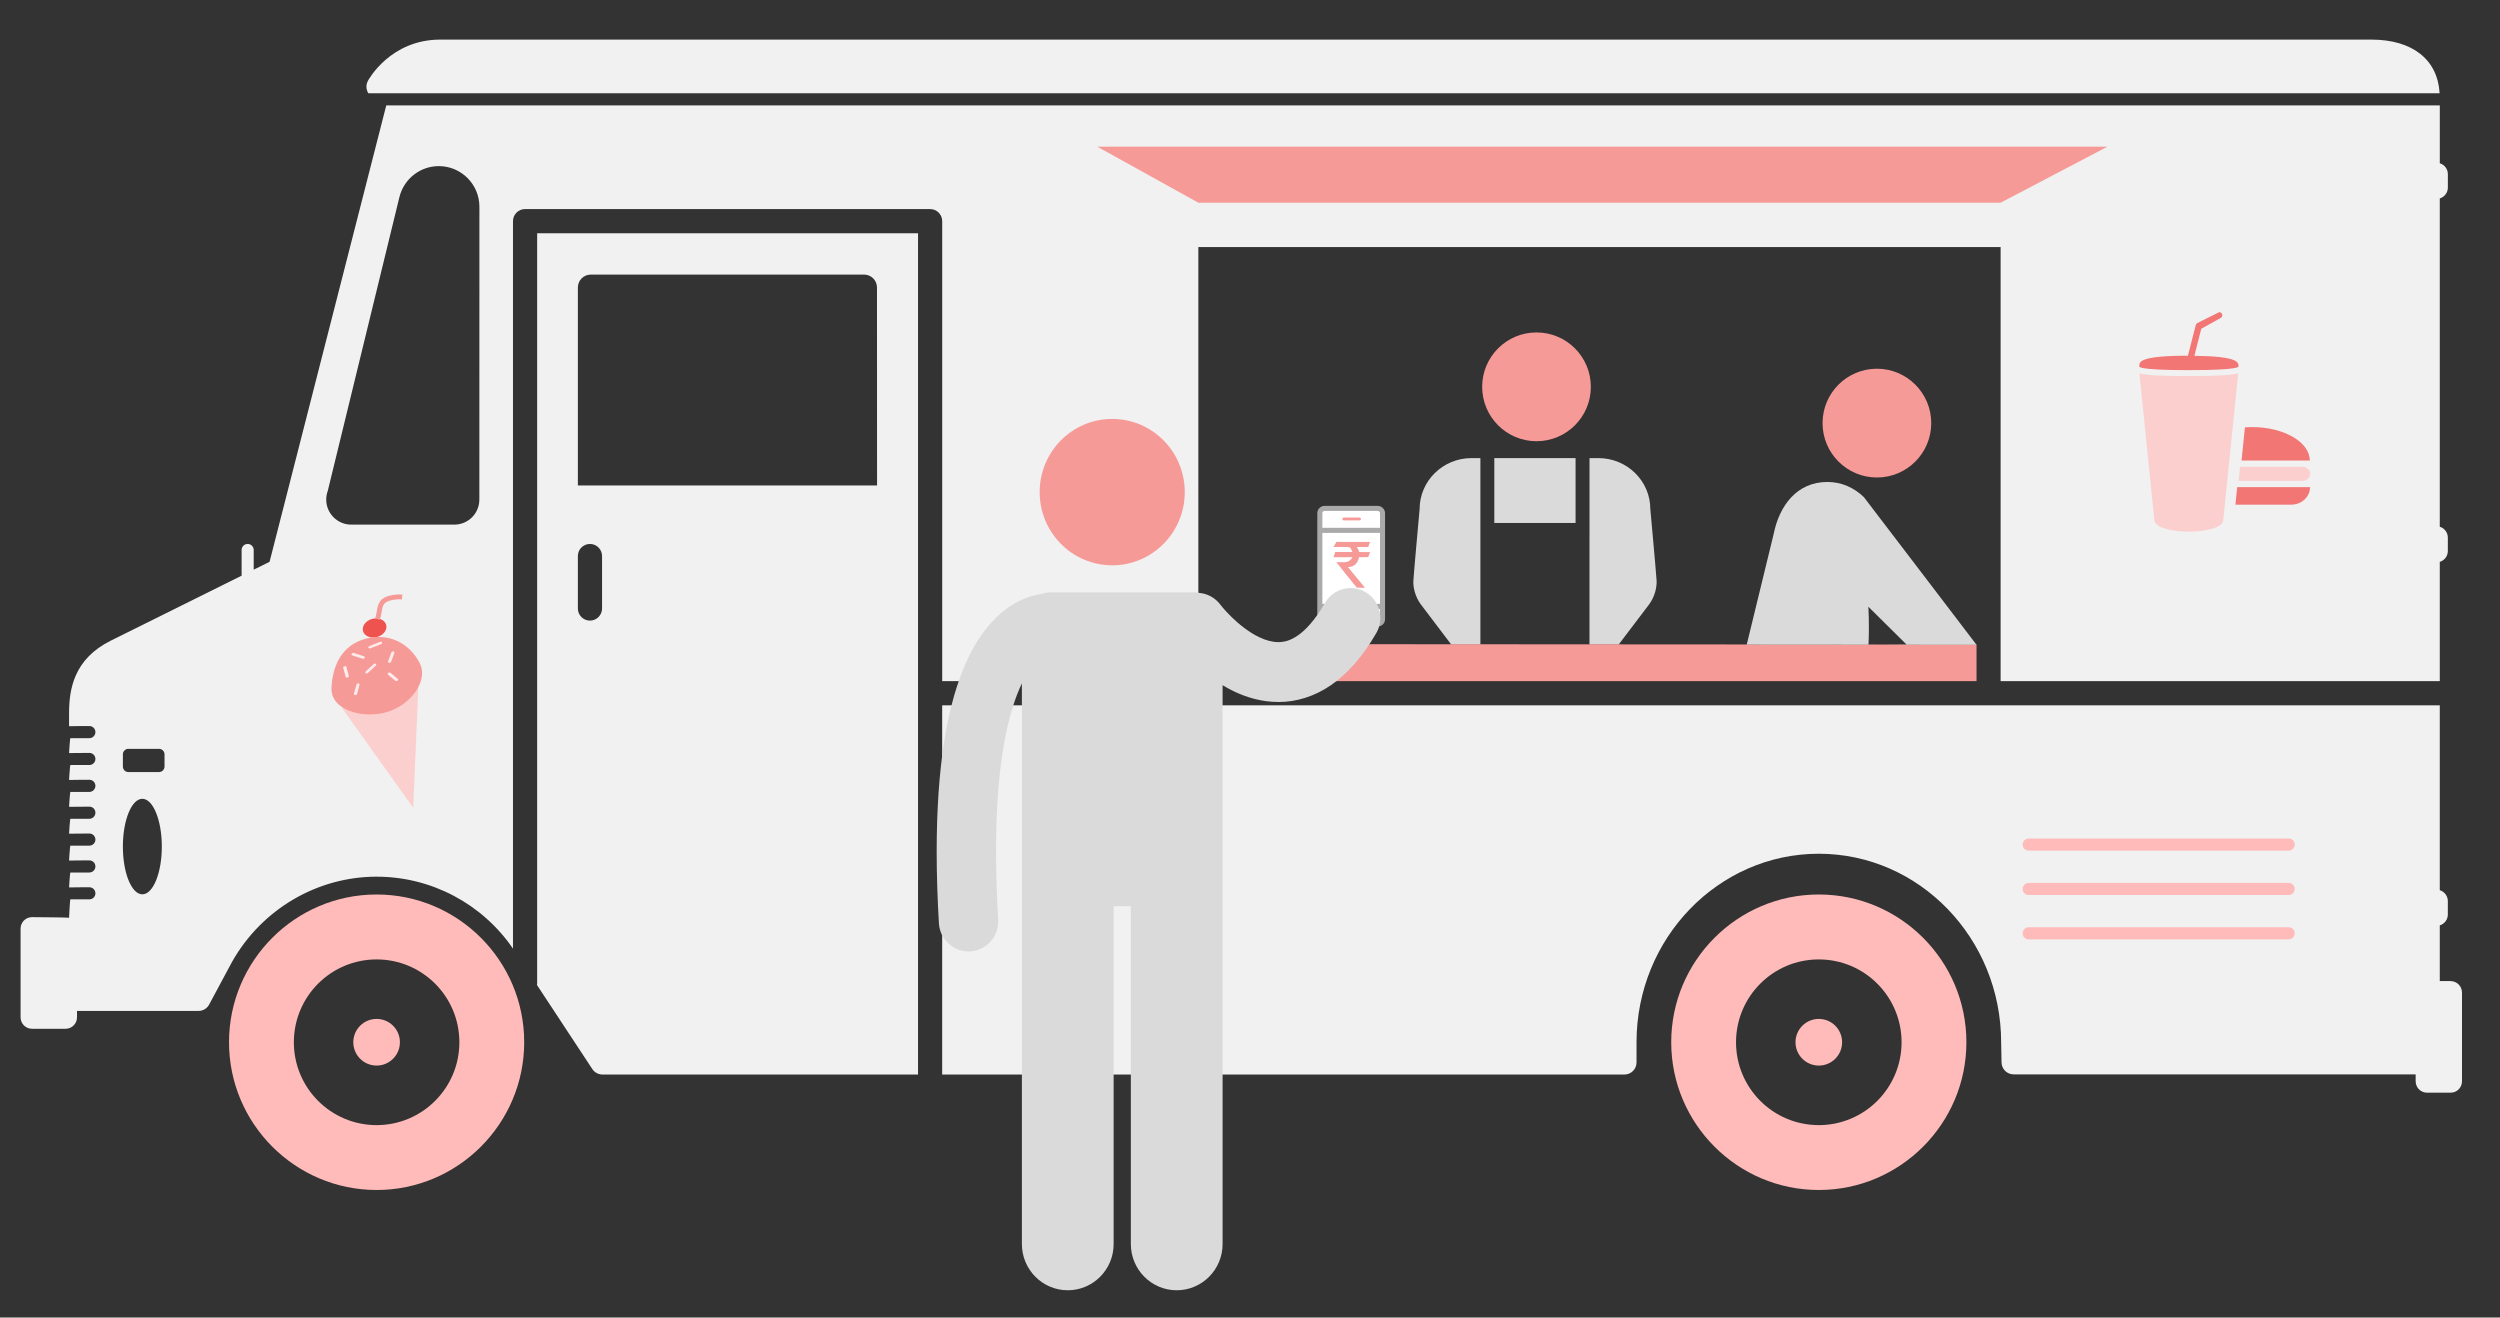 <svg xmlns="http://www.w3.org/2000/svg" width="370" height="195" viewBox="0 0 370 195">
  <rect x="0" y="0" width="370" height="195" fill="#333333" stroke="none"/>
  <g fill="none" fill-rule="evenodd" transform="translate(3 -3)">
    <path fill="#FEBBBA" d="M52.738,135.384 C40.692,135.384 30.895,145.193 30.895,157.252 C30.895,169.307 40.697,179.119 52.738,179.119 C64.78,179.119 74.581,169.307 74.581,157.252 C74.586,145.193 64.784,135.384 52.738,135.384 Z M52.738,169.518 C45.972,169.518 40.49,164.025 40.49,157.256 C40.49,150.482 45.972,144.994 52.738,144.994 C59.504,144.994 64.987,150.482 64.987,157.256 C64.987,164.021 59.504,169.518 52.738,169.518 Z"/>
    <ellipse cx="52.738" cy="157.252" fill="#FEBBBA" rx="3.449" ry="3.453"/>
    <path fill="#FEBBBA" d="M266.184,135.384 C254.138,135.384 244.341,145.193 244.341,157.252 C244.341,169.307 254.138,179.119 266.184,179.119 C278.226,179.119 288.027,169.307 288.027,157.252 C288.031,145.193 278.226,135.384 266.184,135.384 Z M266.184,169.518 C259.414,169.518 253.931,164.025 253.931,157.256 C253.931,150.482 259.414,144.994 266.184,144.994 C272.946,144.994 278.433,150.482 278.433,157.256 C278.433,164.021 272.946,169.518 266.184,169.518 Z"/>
    <ellipse cx="266.184" cy="157.252" fill="#FEBBBA" rx="3.449" ry="3.453"/>
    <path fill="#F1F1F1" d="M51.521 16.804L358.062 16.804C357.78 11.821 354.049 8.861 347.954 8.861L62.159 8.861C54.813 8.861 51.575 14.731 51.442 14.98 51.194 15.44 51.161 15.991 51.351 16.476 51.392 16.592 51.45 16.7 51.521 16.804zM76.499 148.509C76.499 148.6 76.486 148.695 76.474 148.783L84.664 161.223C84.996 161.725 85.559 162.027 86.159 162.027L132.868 162.027 132.868 37.523 76.499 37.523 76.499 148.509zM84.428 43.641L124.889 43.641C125.941 43.641 126.794 44.495 126.794 45.548L126.806 74.844 82.524 74.844 82.524 45.548C82.524 44.495 83.377 43.641 84.428 43.641zM82.524 85.295C82.524 84.304 83.323 83.504 84.312 83.504 85.302 83.504 86.105 84.304 86.105 85.295L86.105 93.055C86.105 94.046 85.302 94.85 84.312 94.85 83.327 94.85 82.524 94.05 82.524 93.055L82.524 85.295zM359.677 148.202L358.087 148.202 358.087 139.957C358.778 139.741 359.279 139.107 359.279 138.344L359.279 136.359C359.279 135.596 358.778 134.966 358.087 134.746L358.087 107.386 136.442 107.386 136.442 162.031 237.413 162.031C238.403 162.031 239.206 161.231 239.206 160.241L239.206 157.252C239.206 141.868 251.306 129.353 266.188 129.353 281.066 129.353 293.17 141.872 293.17 157.293L293.228 160.245C293.245 161.219 294.04 162.007 295.017 162.007L354.517 162.007 354.517 163.03C354.517 163.967 355.279 164.718 356.207 164.718L359.685 164.718C360.625 164.718 361.375 163.963 361.375 163.03L361.375 149.894C361.37 148.961 360.617 148.202 359.677 148.202z"/>
    <g transform="translate(177.513 52.145)">
      <ellipse cx="46.89" cy="8.105" fill="#F69A98" rx="8.042" ry="8.05"/>
      <rect width="12.025" height="9.6" x="40.646" y="18.655" fill="#DADADA"/>
      <path fill="#DADADA" d="M54.73 30.349L54.73 46.255 59.041 46.255C59.041 46.255 62.677 41.477 63.542 40.324 64.412 39.171 64.706 37.746 64.664 36.825 64.623 35.905 63.737 26.214 63.737 26.214 63.737 22.039 60.3 18.655 56.056 18.655L54.735 18.655 54.735 30.349 54.73 30.349zM34.279 46.255L38.586 46.255 38.586 40.541 38.586 18.655 37.269 18.655C33.025 18.655 29.588 22.039 29.588 26.213 29.588 26.213 28.71 35.902 28.664 36.822 28.615 37.747 28.917 39.172 29.782 40.321 30.644 41.477 34.279 46.255 34.279 46.255z"/>
      <polygon fill="#F69A98" points=".288 46.183 .288 51.663 112.013 51.663 112.013 46.255"/>
      <path fill="#DADADA" d="M112.013,46.287 C111.895,46.159 95.467,24.551 95.342,24.431 C93.885,23.022 92.018,22.185 89.942,22.185 C85.429,22.185 82.832,25.692 81.992,29.874 C81.992,29.874 79.332,40.797 78.003,46.259 L112.013,46.287 Z M96.021,46.287 C96.169,43.342 96.005,40.653 96.005,40.653 C96.005,40.653 99.775,44.386 101.66,46.253 L96.021,46.287 Z"/>
      <path fill="#FEBBBA" d="M158.209 76.747L119.736 76.747C119.243 76.747 118.837 76.345 118.837 75.852 118.837 75.354 119.243 74.956 119.736 74.956L158.209 74.956C158.702 74.956 159.103 75.354 159.103 75.852 159.103 76.345 158.702 76.747 158.209 76.747zM158.209 83.318L119.736 83.318C119.243 83.318 118.837 82.916 118.837 82.422 118.837 81.929 119.243 81.523 119.736 81.523L158.209 81.523C158.702 81.523 159.103 81.929 159.103 82.422 159.103 82.916 158.702 83.318 158.209 83.318zM158.209 89.888L119.736 89.888C119.243 89.888 118.837 89.482 118.837 88.989 118.837 88.495 119.243 88.093 119.736 88.093L158.209 88.093C158.702 88.093 159.103 88.495 159.103 88.989 159.103 89.482 158.702 89.888 158.209 89.888z"/>
      <ellipse cx="97.268" cy="13.475" fill="#F69A98" rx="8.042" ry="8.05"/>
    </g>
    <path fill="#F1F1F1" d="M359.283,30.757 L359.283,28.772 C359.283,28.009 358.782,27.375 358.091,27.163 L358.091,18.599 L54.167,18.599 L36.895,86.149 C36.357,86.414 35.545,86.816 34.547,87.31 L34.547,84.399 C34.547,83.902 34.146,83.504 33.653,83.504 C33.16,83.504 32.758,83.906 32.758,84.399 L32.758,88.201 C26.489,91.31 16.079,96.471 13.367,97.831 C7.922,100.558 7.222,105.011 7.222,108.588 L7.222,110.479 C7.288,110.462 10.228,110.454 10.228,110.454 C10.721,110.454 11.122,110.856 11.122,111.353 C11.122,111.847 10.721,112.249 10.228,112.249 L7.42,112.249 C7.35,112.249 7.222,114.454 7.222,114.454 C7.288,114.442 10.228,114.429 10.228,114.429 C10.721,114.429 11.122,114.835 11.122,115.329 C11.122,115.822 10.721,116.224 10.228,116.224 L7.42,116.224 C7.35,116.224 7.222,118.434 7.222,118.434 C7.288,118.417 10.228,118.405 10.228,118.405 C10.721,118.405 11.122,118.811 11.122,119.304 C11.122,119.798 10.721,120.204 10.228,120.204 L7.42,120.204 C7.35,120.204 7.222,122.409 7.222,122.409 C7.288,122.397 10.228,122.384 10.228,122.384 C10.721,122.384 11.122,122.786 11.122,123.28 C11.122,123.773 10.721,124.179 10.228,124.179 L7.42,124.179 C7.35,124.179 7.222,126.385 7.222,126.385 C7.288,126.372 10.228,126.36 10.228,126.36 C10.721,126.36 11.122,126.762 11.122,127.255 C11.122,127.753 10.721,128.155 10.228,128.155 L7.42,128.155 C7.35,128.155 7.222,130.364 7.222,130.364 C7.288,130.348 10.228,130.339 10.228,130.339 C10.721,130.339 11.122,130.742 11.122,131.235 C11.122,131.728 10.721,132.13 10.228,132.13 L7.42,132.13 C7.35,132.13 7.222,134.34 7.222,134.34 C7.288,134.323 10.228,134.315 10.228,134.315 C10.721,134.315 11.122,134.717 11.122,135.21 C11.122,135.708 10.721,136.106 10.228,136.106 L7.42,136.106 C7.35,136.106 7.222,138.825 7.222,138.825 C7.06,138.775 1.739,138.738 1.739,138.738 C0.803,138.738 0.046,139.497 0.046,140.429 L0.046,153.566 C0.046,154.499 0.803,155.258 1.739,155.258 L6.708,155.258 C7.644,155.258 8.398,154.495 8.398,153.566 L8.398,152.617 L26.377,152.617 C27.036,152.617 27.64,152.261 27.951,151.676 L30.44,147.037 C30.858,146.246 31.11,145.769 31.38,145.288 C35.765,137.569 43.939,132.748 52.738,132.748 C60.821,132.748 68.353,136.736 72.921,143.393 L72.921,35.732 C72.921,34.745 73.724,33.941 74.71,33.941 L134.657,33.941 C135.643,33.941 136.446,34.741 136.446,35.732 L136.446,103.809 L174.356,103.809 L174.356,39.562 L293.091,39.562 L293.091,103.809 L358.087,103.809 L358.087,86.161 C358.778,85.946 359.279,85.311 359.279,84.553 L359.279,82.567 C359.279,81.804 358.778,81.17 358.087,80.955 L358.087,32.37 C358.782,32.154 359.283,31.52 359.283,30.757 Z M18.067,135.36 C16.472,135.36 15.185,132.192 15.185,128.292 C15.185,124.391 16.477,121.224 18.067,121.224 C19.657,121.224 20.949,124.391 20.949,128.292 C20.949,132.192 19.661,135.36 18.067,135.36 Z M20.535,117.265 L15.996,117.265 C15.549,117.265 15.185,116.9 15.185,116.456 L15.185,114.636 C15.185,114.193 15.549,113.828 15.996,113.828 L20.539,113.828 C20.986,113.828 21.35,114.193 21.35,114.636 L21.35,116.456 C21.346,116.9 20.986,117.265 20.535,117.265 Z M67.944,76.942 C67.944,78.981 66.287,80.644 64.246,80.644 L48.978,80.644 C46.941,80.644 45.281,78.981 45.281,76.942 C45.281,76.498 45.359,76.067 45.508,75.657 L56.125,32.121 C56.813,29.443 59.202,27.586 61.948,27.586 C65.26,27.586 67.952,30.281 67.952,33.597 L67.944,76.942 Z"/>
    <polygon fill="#F69A98" points="293.091 33 174.352 33 159.399 24.709 308.901 24.709"/>
    <path fill="#FBCFCE" d="M337.788,74.173 L328.322,74.173 L328.529,72.087 L337.788,72.087 C338.393,72.087 338.898,72.556 338.898,73.128 C338.898,73.7 338.397,74.173 337.788,74.173 Z"/>
    <path fill="#F27674" d="M336.115,77.686 L327.842,77.686 L328.107,75.095 L338.89,75.095 C338.89,76.521 337.651,77.686 336.115,77.686 Z"/>
    <path fill="#FBCFCE" d="M315.846,80.009 L313.634,58.267 C314.583,58.519 316.562,58.66 320.893,58.66 C325.291,58.66 327.291,58.515 328.252,58.262 L326.04,80.009 C325.788,82.223 316.123,82.252 315.846,80.009 Z"/>
    <path fill="#F27674" d="M313.622 57.205C313.622 56.575 313.535 55.65 320.815 55.646L321.974 51.103C321.999 50.983 322.086 50.875 322.202 50.813L325.444 49.2C325.614 49.2 325.771 49.287 325.85 49.445 325.908 49.548 325.92 49.673 325.883 49.793 325.846 49.913 325.763 50.013 325.647 50.066L322.786 51.658 321.767 55.659C328.202 55.737 328.305 56.604 328.305 57.209 328.305 57.209 328.902 57.781 320.893 57.781 312.885 57.773 313.622 57.205 313.622 57.205zM329.25 66.244C329.597 66.224 329.945 66.207 330.301 66.207 335.018 66.207 338.848 68.425 338.848 71.161L328.749 71.161 329.25 66.244z"/>
    <g transform="rotate(-15 380.868 -115.997)">
      <polygon fill="#FBCFCE" points="1.024 13.821 12.771 13.821 7.41 30.903"/>
      <ellipse cx="8.776" cy="3.714" fill="#EF5350" rx="1.776" ry="1.389"/>
      <path stroke="#F69A98" stroke-width=".72" d="M13.898,0.355 C13.283,0.097 11.849,-0.161 11.063,0.226 C10.278,0.614 10.141,1.679 9.527,2.551"/>
      <path fill="#F69A98" d="M13.898,10.559 C14.444,13.401 10.859,16.21 7.137,16.21 C3.415,16.21 -0.717,13.692 0.341,10.559 C1.332,7.524 3.38,4.908 7.102,4.908 C10.824,4.908 13.283,7.459 13.898,10.559 Z"/>
      <path fill="#FFEBEB" d="M7.137 6.337L7.137 6.271C7.137 6.205 7.205 6.107 7.307 6.107L9.083 5.909C9.185 5.909 9.288 5.942 9.288 6.041L9.288 6.107C9.288 6.172 9.22 6.271 9.117 6.271L7.341 6.468C7.273 6.468 7.171 6.403 7.137 6.337zM10.039 12.142L10.039 12.142C9.937 12.174 9.766 12.142 9.732 12.077L8.912 10.915C8.844 10.818 8.878 10.721 9.015 10.656L9.015 10.656C9.117 10.624 9.288 10.656 9.322 10.721L10.141 11.883C10.21 11.98 10.176 12.077 10.039 12.142zM7.58 8.88L7.58 8.88C7.649 8.977 7.615 9.074 7.512 9.139L6.112 9.881C6.01 9.946 5.839 9.914 5.771 9.849L5.771 9.849C5.702 9.752 5.737 9.655 5.839 9.591L7.239 8.848C7.376 8.783 7.512 8.783 7.58 8.88zM9.527 9.268L9.527 9.268C9.424 9.235 9.356 9.106 9.424 9.009L10.244 7.847C10.312 7.75 10.449 7.718 10.551 7.782L10.551 7.782C10.654 7.815 10.722 7.944 10.654 8.041L9.834 9.203C9.766 9.268 9.629 9.3 9.527 9.268zM6.215 7.621L6.215 7.621C6.146 7.685 5.976 7.718 5.873 7.653L4.541 6.781C4.439 6.717 4.439 6.588 4.507 6.523L4.507 6.523C4.576 6.458 4.746 6.426 4.849 6.491L6.146 7.33C6.283 7.427 6.283 7.524 6.215 7.621zM3.094 9.752L2.93 9.752C2.831 9.752 2.766 9.688 2.766 9.591L2.766 8.202C2.766 8.105 2.831 8.041 2.93 8.041L3.094 8.041C3.192 8.041 3.258 8.105 3.258 8.202L3.258 9.591C3.258 9.688 3.192 9.752 3.094 9.752zM3.415 12.561L3.415 12.561C3.312 12.529 3.244 12.4 3.312 12.303L4.029 11.108C4.098 11.011 4.234 10.979 4.337 11.011L4.337 11.011C4.439 11.044 4.507 11.173 4.439 11.27L3.756 12.465C3.688 12.561 3.551 12.594 3.415 12.561z"/>
    </g>
    <g transform="matrix(-1 0 0 1 202 65)">
      <g transform="translate(.193 13.24)">
        <path fill="#FFF" stroke="#AAA" stroke-width=".749" d="M8.747,17.115 L0.918,17.115 C0.532,17.115 0.193,16.808 0.193,16.407 L0.193,0.707 C0.193,0.33 0.532,0 0.918,0 L8.747,0 C9.157,0 9.471,0.33 9.471,0.707 L9.471,16.407 C9.471,16.785 9.157,17.115 8.747,17.115 L8.747,17.115 Z"/>
        <polygon fill="#AAA" fill-rule="nonzero" points="0 3.629 9.482 3.629 9.482 2.877 0 2.877"/>
        <polygon fill="#AAA" fill-rule="nonzero" points=".193 14.889 9.471 14.889 9.471 14.137 .193 14.137"/>
        <path fill="#F69A98" d="M5.9,1.779 L3.627,1.779 C3.494,1.779 3.387,1.685 3.387,1.568 L3.387,1.568 C3.387,1.451 3.494,1.357 3.627,1.357 L5.9,1.357 C6.034,1.357 6.141,1.451 6.141,1.568 L6.141,1.568 C6.141,1.662 6.034,1.779 5.9,1.779 L5.9,1.779 Z"/>
        <path fill="#9E9E9E" fill-rule="nonzero" d="M4.832,16.785 C5.429,16.785 5.932,16.347 5.932,15.777 C5.932,15.208 5.429,14.769 4.832,14.769 C4.236,14.769 3.733,15.208 3.733,15.777 C3.733,16.347 4.236,16.785 4.832,16.785 Z M4.832,16.033 C4.628,16.033 4.482,15.906 4.482,15.777 C4.482,15.648 4.628,15.521 4.832,15.521 C5.036,15.521 5.182,15.648 5.182,15.777 C5.182,15.906 5.036,16.033 4.832,16.033 Z"/>
        <path fill="#F69A98" d="M5.829,4.965 L2.46,4.965 L2.032,5.717 L4.115,5.717 C4.639,5.717 4.649,6.071 4.833,6.459 L2.29,6.459 L2.032,7.223 L4.833,7.223 C4.649,7.611 4.207,7.965 3.691,7.965 L2.46,7.965 C3.492,9.258 4.416,10.456 5.497,11.749 L6.695,11.749 L4.171,8.687 C5.184,8.687 5.607,8.064 5.829,7.223 L7.165,7.218 L7.45,6.468 L5.829,6.459 C5.792,6.232 5.632,5.911 5.485,5.717 L7.165,5.717 L7.45,4.965 L5.829,4.965 Z" transform="matrix(-1 0 0 1 9.482 0)"/>
      </g>
      <g transform="matrix(-1 0 0 1 66.638 0)">
        <path fill="#DADADA" d="M0.595,74.637 C0.731,76.992 2.668,78.81 4.977,78.81 C5.064,78.81 5.15,78.807 5.238,78.802 C7.659,78.657 9.508,76.561 9.365,74.117 C9.15,70.433 9.052,67.079 9.054,64.025 C9.035,50.613 10.974,43.078 12.878,39.146 L12.878,57.343 L12.878,67.833 L12.878,122.112 C12.878,125.895 15.919,128.959 19.667,128.959 C23.417,128.959 26.457,125.895 26.457,122.112 L26.457,72.114 L29.003,72.114 L29.003,122.112 C29.003,125.895 32.043,128.959 35.792,128.959 C39.541,128.959 42.582,125.895 42.582,122.112 L42.582,67.833 L42.582,57.343 L42.582,39.41 C43.121,39.734 43.68,40.047 44.281,40.332 C46.159,41.222 48.371,41.893 50.837,41.895 L50.91,41.895 C53.45,41.895 56.201,41.09 58.655,39.38 C61.145,37.658 63.35,35.119 65.328,31.697 C66.551,29.584 65.842,26.87 63.746,25.638 C61.65,24.406 58.959,25.121 57.738,27.235 C56.238,29.833 54.82,31.294 53.694,32.065 C52.555,32.834 51.728,33.02 50.837,33.034 C49.987,33.036 49.03,32.794 48.019,32.313 C46.507,31.606 44.965,30.361 43.885,29.294 C43.342,28.762 42.908,28.277 42.623,27.945 C42.481,27.777 42.375,27.647 42.314,27.568 C42.281,27.527 42.259,27.501 42.25,27.487 L42.25,27.487 C41.469,26.445 40.32,25.855 39.125,25.75 C38.869,25.701 38.607,25.673 38.338,25.673 L17.122,25.673 C16.656,25.673 16.209,25.752 15.789,25.892 C14.857,26.026 13.687,26.331 12.41,26.981 C9.456,28.458 6.272,31.69 4.044,37.416 C1.79,43.163 0.274,51.476 0.266,64.026 C0.267,67.27 0.371,70.798 0.595,74.637 Z"/>
        <ellipse cx="26.246" cy="10.833" fill="#F69A98" rx="10.737" ry="10.833"/>
      </g>
    </g>
  </g>
</svg>
